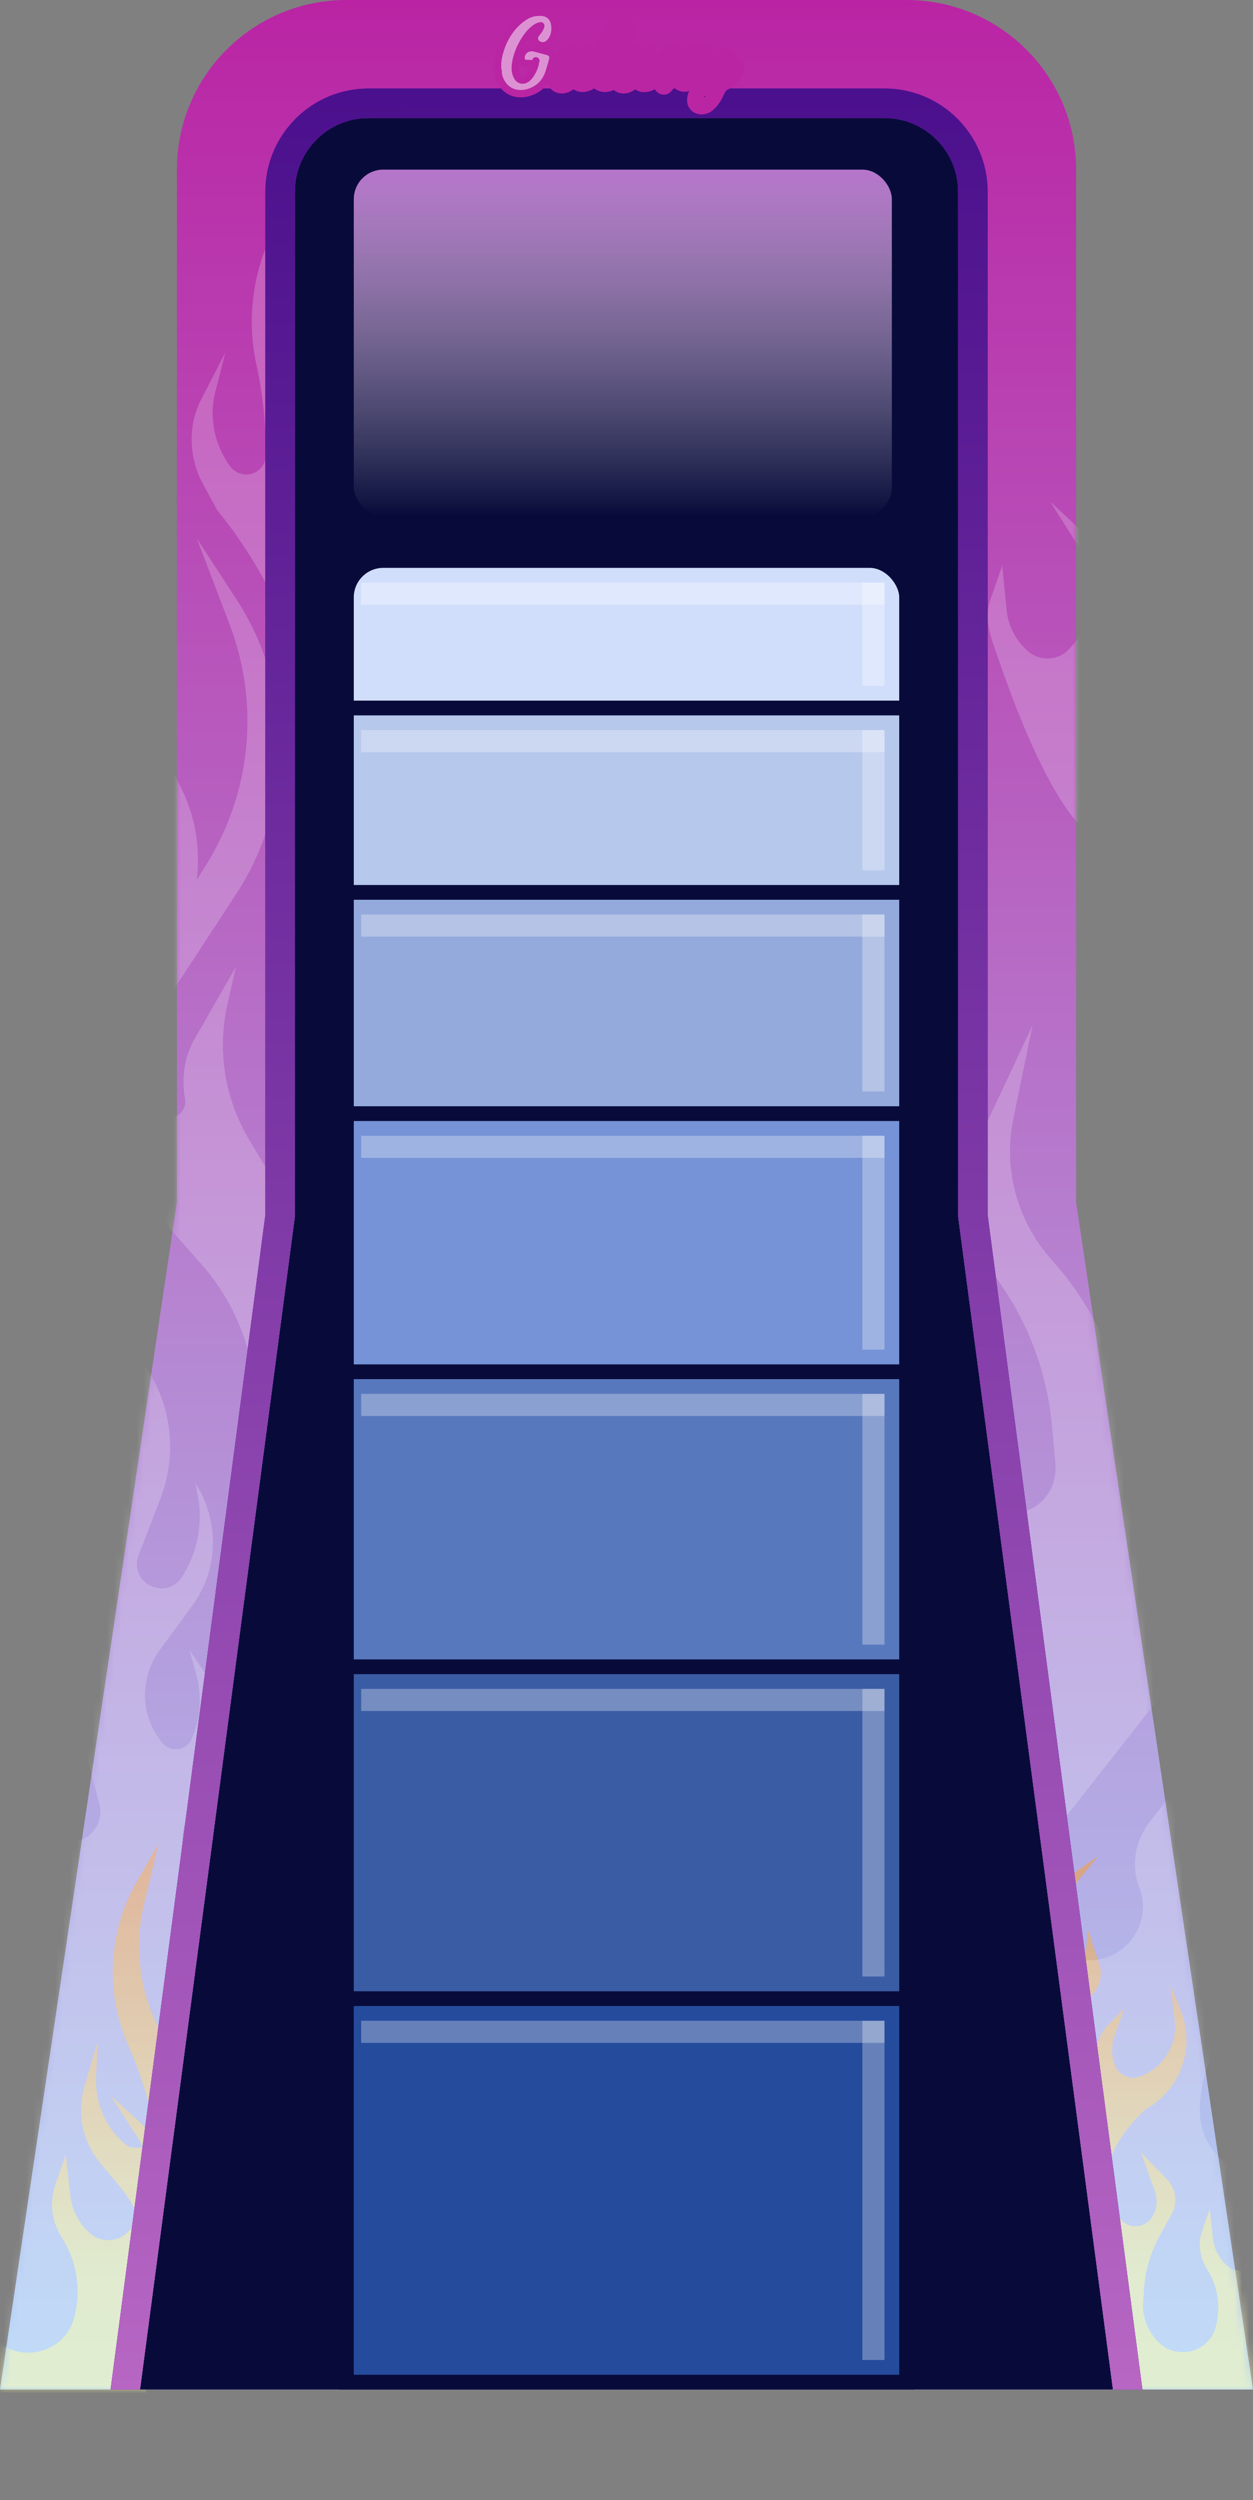 <svg width="170" height="339" viewBox="0 0 170 339" fill="none" xmlns="http://www.w3.org/2000/svg">
<rect x="0" y="0" width="170" height="339" fill="#808080" stroke="none"/>
<path fill-rule="evenodd" clip-rule="evenodd" d="M47 0C34.297 0 24 10.297 24 23V163L0 324H24H24.086H145.914H146H170L146 163V23C146 10.297 135.703 0 123 0H47Z" fill="url(#paint0_linear_11_335)"/>
<mask id="mask0_11_335" style="mask-type:alpha" maskUnits="userSpaceOnUse" x="0" y="0" width="170" height="324">
<path fill-rule="evenodd" clip-rule="evenodd" d="M47 0C34.297 0 24 10.297 24 23V163L0 324H24H24.086H145.914H146H170L146 163V23C146 10.297 135.703 0 123 0H47Z" fill="url(#paint1_linear_11_335)"/>
</mask>
<g mask="url(#mask0_11_335)">
<g style="mix-blend-mode:overlay" opacity="0.5">
<path fill-rule="evenodd" clip-rule="evenodd" d="M21.064 308L20.529 309.45C18.619 314.791 18.543 320.584 20.376 326H-9.565C-9.565 321.712 -11.092 317.65 -13.842 314.34L-16.362 311.331C-18.806 308.472 -19.57 304.56 -18.577 301.025L-16.744 294.781L-16.973 299.671C-17.126 303.056 -15.751 306.366 -13.154 308.623C-12.696 309.074 -12.009 309.3 -11.398 309.224C-9.87 309.149 -8.801 307.795 -9.106 306.291C-9.87 302.529 -11.016 298.918 -12.543 295.458C-15.751 288.236 -15.369 280.036 -11.474 273.191L-8.495 268L-10.481 276.275C-11.856 282.143 -11.016 288.311 -8.19 293.577C-7.502 294.856 -6.051 295.608 -4.523 295.383C-3.531 295.232 -2.614 294.706 -2.003 293.803C-1.01 292.374 -0.857 290.493 -1.392 288.913L-3.989 281.616L0.899 286.656C2.58 288.462 2.962 291.095 1.74 293.201L-0.399 297.038C-2.156 300.197 -3.225 303.658 -3.454 307.268L-3.607 309.601C-3.836 312.534 -2.614 315.468 -0.399 317.424C0.747 318.477 2.274 319.004 3.878 319.004C6.781 319.004 9.378 317.048 10.065 314.265C11.058 310.503 10.447 306.516 8.308 303.281C7.01 301.175 6.704 298.617 7.468 296.361L8.919 292.148L9.53 297.639C9.76 299.671 10.676 301.476 12.204 302.83C13.655 304.109 15.946 304.034 17.321 302.68C17.932 302.078 18.453 301.415 18.883 300.709C18.19 299.152 17.275 297.684 16.158 296.34L13.638 293.331C11.194 290.472 10.43 286.56 11.423 283.025L13.256 276.781L13.027 281.671C12.874 285.056 14.249 288.366 16.846 290.623C17.304 291.074 17.991 291.3 18.602 291.224C18.882 291.211 19.147 291.154 19.39 291.061C19.209 290.687 19.003 290.321 18.772 289.966L15.03 284.174L19.078 287.86C19.703 288.434 20.27 289.048 20.778 289.695C20.945 289.271 20.995 288.789 20.894 288.291C20.13 284.529 18.984 280.918 17.457 277.458C14.249 270.236 14.631 262.036 18.526 255.191L21.505 250L19.519 258.275C18.144 264.143 18.984 270.311 21.81 275.577C22.498 276.856 23.949 277.608 25.477 277.383C26.469 277.232 27.386 276.706 27.997 275.803C28.99 274.374 29.143 272.493 28.608 270.913L26.011 263.616L30.899 268.656C32.58 270.462 32.962 273.095 31.74 275.201L29.601 279.038C27.844 282.197 26.775 285.658 26.546 289.268L26.393 291.601C26.164 294.534 27.386 297.468 29.601 299.424C30.747 300.477 32.274 301.004 33.878 301.004C36.781 301.004 39.378 299.048 40.065 296.265C41.058 292.503 40.447 288.516 38.308 285.281C37.01 283.175 36.704 280.617 37.468 278.361L38.919 274.148L39.53 279.639C39.76 281.671 40.676 283.476 42.204 284.83C43.655 286.109 45.946 286.034 47.321 284.68C50.758 281.294 51.369 275.953 48.772 271.966L45.03 266.174L49.078 269.86C54.73 275.051 55.647 283.551 51.14 289.795L50.529 291.45C48.62 296.791 48.543 302.584 50.376 308H21.064ZM130.538 288.336C131.85 285.603 132.133 282.553 131.416 279.614L130.752 276.935C130.089 274.375 130.806 271.652 132.513 269.699L135.576 266.274L133.936 269.32C132.804 271.431 132.655 273.956 133.598 276.178C133.748 276.604 134.111 276.956 134.519 277.092C135.503 277.506 136.589 276.966 136.858 275.915C137.528 273.287 137.913 270.64 138.011 267.974C138.203 262.403 140.953 257.293 145.498 254.108L148.959 251.7L145.178 256.373C142.518 259.697 141.159 263.881 141.325 268.09C141.366 269.113 142.048 270.031 143.078 270.348C143.748 270.552 144.486 270.493 145.146 270.103C146.208 269.492 146.88 268.34 147.027 267.171L147.627 261.737L149.159 266.425C149.663 268.083 149.098 269.876 147.684 270.85L145.165 272.648C143.094 274.131 141.362 276.013 140.113 278.245L139.303 279.685C138.261 281.485 138.132 283.724 138.927 285.639C139.325 286.656 140.125 287.453 141.133 287.938C142.959 288.814 145.191 288.352 146.475 286.786C148.25 284.689 149.086 281.964 148.731 279.257C148.559 277.523 149.149 275.8 150.32 274.593L152.522 272.347L151.226 276.031C150.748 277.394 150.772 278.822 151.319 280.146C151.84 281.399 153.304 282.043 154.583 281.595C157.781 280.476 159.799 277.257 159.386 273.933L158.805 269.111L160.223 272.683C162.189 277.697 160.164 283.391 155.42 286.009L154.529 286.879C152.315 289.086 150.719 291.807 149.886 294.8C150.194 296.791 150.836 298.729 151.793 300.521C152.289 301.447 153.335 301.992 154.437 301.829C155.152 301.72 155.813 301.339 156.254 300.685C156.97 299.65 157.08 298.288 156.694 297.144L154.822 291.86L158.346 295.51C159.558 296.817 159.833 298.724 158.952 300.249L157.41 303.027C156.144 305.315 155.373 307.821 155.207 310.436L155.097 312.125C154.932 314.249 155.813 316.374 157.41 317.79C158.236 318.553 159.337 318.934 160.494 318.934C162.586 318.934 164.458 317.518 164.954 315.502C165.67 312.778 165.229 309.891 163.687 307.549C162.751 306.023 162.531 304.171 163.082 302.537L164.128 299.486L164.568 303.463C164.734 304.934 165.394 306.241 166.496 307.222C167.542 308.148 169.194 308.093 170.185 307.113C172.663 304.661 173.103 300.794 171.231 297.907L168.533 293.712L171.451 296.381C175.526 300.14 176.187 306.296 172.938 310.817L172.498 312.016C171.121 315.883 171.066 320.078 172.388 324H150.802C150.802 320.895 149.701 317.953 147.719 315.556L145.902 313.377C144.14 311.307 143.589 308.475 144.305 305.914L145.626 301.393L145.461 304.934C145.351 307.385 146.342 309.782 148.214 311.416C148.545 311.743 149.04 311.907 149.481 311.852C150.582 311.798 151.353 310.817 151.133 309.728C150.582 307.004 149.756 304.389 148.655 301.883C147.863 300.093 147.375 298.22 147.187 296.331L130.538 288.336Z" fill="url(#paint2_linear_11_335)"/>
</g>
<path fill-rule="evenodd" clip-rule="evenodd" d="M40.876 66.4C39.976 69.5 41.476 91 41.476 91C41.476 91 37.176 78.4 29.476 69.2L27.476 65.5C25.576 61.9 25.476 57.6 27.376 54L30.576 47.8L29.276 52.9C28.276 56.5 29.076 60.3 31.276 63.3C31.676 63.8 32.276 64.2 32.976 64.3C34.576 64.6 36.076 63.3 36.076 61.7C36.076 57.5 35.676 53.4 34.776 49.4C32.976 41 35.176 32.4 40.676 25.9L44.876 21L41.076 29.4C38.376 35.3 37.876 42 39.676 48.3C40.076 49.8 41.476 50.9 43.076 51C44.176 51.1 45.276 50.7 46.076 49.9C47.376 48.6 48.076 46.7 47.776 44.8L46.676 36.5L50.676 42.9C52.076 45.2 51.876 48.1 50.176 50.1L47.076 53.8C44.476 56.8 42.676 60.2 41.576 64L40.876 66.4ZM113.7 165.1C116.2 155.8 113.8 145.8 107.4 138.5L95.9 125.5C90.7 119.6 89.3 111.3 92.3 104L100.2 84.9C101.7 81.2 102.2 77.2 101.6 73.3L100.5 65.8L104.5 73.7C106.5 77.6 107.2 81.9 106.7 86.3L108.2 83.9C114.1 74.2 115.2 62.4 111.2 51.8L106.7 40L112.1 48.3C120.1 60.6 119.9 76.5 111.8 88.6L100.6 105.7C98.1 109.4 98.5 114.4 101.5 117.8C102.9 119.4 105.5 118.1 105.1 116C104.6 113.2 105 110.2 106.5 107.7L112 98.1L110.9 103C109.4 109.4 110.5 116.1 113.9 121.7L118.4 129.2C124.7 139.6 123.8 152.9 116.2 162.4L113.7 165.1ZM-25.3 302.9V305C-25.3 315.3 -17 323.7 -6.6 323.9H73.4H96H176C186.2 323.9 194.5 315.8 194.7 305.6L194.9 296.6C195.1 290.8 196.2 285 198.3 279.6L198.8 276.5C199.4 272.1 196.9 268 192.8 266.5L190.9 265.8L194 270.7C194.7 271.8 194.8 273.1 194.4 274.3C193.7 276.3 191.7 277.6 189.6 277.4L186 277.1C182.9 273.9 182 269.1 183.6 265L187.3 255.7L179.6 266.8C177.5 270 177 274 178.4 277.5L178.8 278.6C179.8 281.3 180.2 284.2 180 287.1C179.6 291.7 175.6 295.2 171 295C166.5 294.8 162.9 291 162.8 286.5C162.7 282.3 164.1 278.2 166.7 274.9L175.4 263.8C179.7 258.4 182.1 251.6 182.2 244.7L182.3 239.9C182.4 237.9 182.9 235.9 183.9 234.2C186.6 229.5 185.8 223.6 181.9 219.9L182 220.3C182.9 223.7 182.2 227.4 180.1 230.3L179.2 231.5C176.3 229.2 175.2 225.3 176.4 221.8L183.4 201.4L170.6 221.3C169 223.7 168.8 226.8 169.9 229.5C172.9 236.6 173.9 244.3 172.9 251.9L172.8 252.5C172.4 255.6 169.7 258 166.5 258C163.9 258 161.6 256.4 160.6 254.1C159.5 251.5 159.5 248.6 160.5 245.9L164.2 236.6L156 247C154 249.6 153.4 253 154.6 256C156.4 260.7 152.9 265.7 147.9 265.8C143.8 265.8 140.5 262.5 140.5 258.5C140.5 254 142 249.6 144.8 246.1L164.6 220.9C169.1 215.1 169.9 207.3 166.7 200.8C165.7 198.6 165.3 196.2 165.8 193.8L167.2 186.6L163.4 191.5C160.9 194.7 160.4 199 162 202.7C163.4 205.8 161 209.2 157.7 209C155.4 208.9 153.5 207 153.4 204.7L153.1 196.1C152.7 187.2 149.4 178.7 143.6 171.9L142.4 170.5C137.9 165.3 136.1 158.3 137.5 151.6L140.1 139L134 152C130.6 159.2 131.3 167.7 135.8 174.2C139.7 179.8 142 186.2 142.7 193L143.2 198.5C143.5 201.8 141.2 204.8 137.9 205.2C136.5 205.3 135 204.9 133.8 204C130.9 201.8 129.3 198.3 129.2 194.7L129 182.5L126.5 191C124.5 197.9 125.7 205.2 129.8 211L136.9 221.1C139.5 225 140.3 229.8 138.8 234.3C136.8 240.3 131.5 244.6 125.2 245.2L124.9 243.7C124.2 240.9 124.2 237.9 124.9 235.1L127.6 223.5L121.4 232.7C118.4 237.1 117.4 242.6 118.6 247.8C119.9 253.4 114.3 258.1 109 255.8C105.3 254.2 103.7 249.8 105.5 246.2L108.5 240.3C110.7 235.9 110.4 230.7 107.7 226.7L105.7 223.7L106.7 227.3C107.4 230.1 107.2 233.1 106 235.8C105.439 237.083 103.913 237.53 102.763 236.935C103.026 235.973 103.4 235.049 103.9 234.2C106.236 230.134 105.952 225.169 103.307 221.508L106.1 217.7C109.7 212.8 109.8 206.2 106.5 201.1L106.9 203.1C107.5 206.6 106.8 210.3 105 213.3L104.7 213.8C103.9 215.1 102.4 215.7 100.9 215.2C100.139 214.989 99.521 214.509 99.114 213.89L103.4 201.4L101.047 205.059L101.8 203.1C104.3 196.5 103.1 189.2 98.6 183.8L88.6 171.9L94.3 186.9C96.3 192 96 197.6 93.5 202.5C88.8 211.8 87.7 222.4 90.3 232.4L93.192 243.517C93.272 244.795 93.294 246.077 93.259 247.36C92.559 248.891 90.937 249.962 89.1 249.7C87.6 249.5 86.3 248.4 85.8 246.9L84.9 244C84.2 241.7 84.6 239.2 86 237.3L87.7 235.1L85.6 235.7C82.823 236.493 80.833 238.762 80.313 241.53L78.718 243.553C78.102 243.788 77.383 243.799 76.7 243.5C75.4 242.9 74.8 241.5 75.3 240.2L76.7 236.3C77.515 234.045 77.909 231.716 77.911 229.413L84.6 220.9C89.1 215.1 89.9 207.3 86.7 200.8C85.7 198.6 85.3 196.2 85.8 193.8L87.2 186.6L83.4 191.5C80.9 194.7 80.4 199 82 202.7C83.4 205.8 81 209.2 77.7 209C75.4 208.9 73.5 207 73.4 204.7L73.1 196.1C72.7 187.2 69.4 178.7 63.6 171.9L62.4 170.5C57.9 165.3 56.1 158.3 57.5 151.6L60.1 139L54 152C50.6 159.2 51.3 167.7 55.8 174.2C59.7 179.8 62 186.2 62.7 193L63.2 198.5C63.5 201.8 61.2 204.8 57.9 205.2C56.5 205.3 55 204.9 53.8 204C50.9 201.8 49.3 198.3 49.2 194.7L49 182.5L46.5 191C44.5 197.9 45.7 205.2 49.8 211L56.9 221.1C59.5 225 60.3 229.8 58.8 234.3C56.8 240.3 51.5 244.6 45.2 245.2L44.9 243.7C44.2 240.9 44.2 237.9 44.9 235.1L47.6 223.5L41.4 232.7C38.4 237.1 37.4 242.6 38.6 247.8C39.9 253.4 34.3 258.1 29 255.8C25.3 254.2 23.7 249.8 25.5 246.2L28.5 240.3C30.7 235.9 30.4 230.7 27.7 226.7L25.7 223.7L26.7 227.3C27.4 230.1 27.2 233.1 26 235.8C25.3 237.4 23.1 237.7 22 236.3C19 232.7 18.9 227.5 21.7 223.7L26.1 217.7C29.7 212.8 29.8 206.2 26.5 201.1L26.9 203.1C27.5 206.6 26.8 210.3 25 213.3L24.7 213.8C23.9 215.1 22.4 215.7 20.9 215.2C19.1 214.7 18.1 212.7 18.8 210.9L21.8 203.1C24.3 196.5 23.1 189.2 18.6 183.8L8.6 171.9L14.3 186.9C16.3 192 16 197.6 13.5 202.5C8.8 211.8 7.7 222.4 10.3 232.4L13.5 244.7C14.2 247.4 11.9 250.1 9.1 249.7C7.6 249.5 6.3 248.4 5.8 246.9L4.9 244C4.2 241.7 4.6 239.2 6 237.3L7.7 235.1L5.6 235.7C2.8 236.5 0.8 238.8 0.3 241.6C0.1 243.2 -1.7 244.2 -3.3 243.5C-4.6 242.9 -5.2 241.5 -4.7 240.2L-3.3 236.3C-0.3 228 -3 218.7 -10 213.4L-13.5 210.7L-10.9 215.1C-7.7 220.6 -7.3 227.4 -9.9 233.2L-11.8 237.5C-13.3 241 -12.9 245.1 -10.7 248.2L0.7 263.9C4.4 269.1 5 275.9 2.2 281.6C-1.1 278.7 -2.3 274.1 -1 270L-0.5 268.3L-2.6 270.6C-5.1 273.3 -6.1 277 -5.3 280.6V280.7C-4.8 282.9 -5 285.3 -5.9 287.4C-6.7 289.3 -8.5 290.5 -10.6 290.5C-13.2 290.5 -15.1 288.1 -14.4 285.6L-13.6 282.4C-11.3 273.7 -15.2 264.5 -23 260.1L-28 257.3L-26.1 259.9C-21 266.8 -19.4 275.7 -21.9 283.9L-23.2 288.4C-24.6 293.1 -25.3 298 -25.3 302.9ZM67.349 242.856L64.8 246.1C62 249.6 60.5 254 60.5 258.5C60.5 262.5 63.8 265.8 67.9 265.8C72.9 265.7 76.4 260.7 74.6 256C74.478 255.694 74.374 255.383 74.288 255.07L69.3 248.2C68.171 246.61 67.517 244.757 67.349 242.856ZM99.718 230.809L100.1 230.3C101.697 228.095 102.484 225.427 102.374 222.781L101.7 223.7C100.146 225.809 99.485 228.35 99.718 230.809ZM142.473 68L146.773 72C152.873 77.6 153.773 86.9 149.073 93.6L148.473 95.4C146.373 101.2 146.373 107.5 148.273 113.3C148.273 113.3 143.073 111.7 135.273 88.8C134.373 86.3 133.473 83.8 134.373 81.3L135.973 76.7L136.573 82.7C136.773 84.9 137.873 86.9 139.473 88.3C141.073 89.7 143.473 89.6 144.973 88.1C148.573 84.4 149.273 78.7 146.473 74.3L142.473 68ZM33.7 198.1C36.2 188.8 33.8 178.8 27.4 171.5L15.9 158.5C10.7 152.6 9.3 144.3 12.3 137L20.2 117.9C21.7 114.2 22.2 110.2 21.6 106.3L20.5 98.8L24.5 106.7C26.5 110.6 27.2 114.9 26.7 119.3L28.2 116.9C34.1 107.2 35.2 95.4 31.2 84.8L26.7 73L32.1 81.3C40.1 93.6 39.9 109.5 31.8 121.6L20.6 138.7C18.1 142.4 18.5 147.4 21.5 150.8C22.9 152.4 25.5 151.1 25.1 149C24.6 146.2 25 143.2 26.5 140.7L32 131.1L30.9 136C29.4 142.4 30.5 149.1 33.9 154.7L38.4 162.2C44.7 172.6 43.8 185.9 36.2 195.4L33.7 198.1Z" fill="white" fill-opacity="0.2"/>
</g>
<path fill-rule="evenodd" clip-rule="evenodd" d="M50 16C44.477 16 40 20.477 40 26V165L19 324H40H46H124H130H151L130 165V26C130 20.477 125.523 16 120 16H50Z" fill="#080B3A"/>
<rect x="48" y="23" width="73" height="47" rx="4" fill="#080B3A"/>
<rect x="48" y="23" width="73" height="47" rx="4" fill="url(#paint3_linear_11_335)"/>
<path fill-rule="evenodd" clip-rule="evenodd" d="M40 165V26C40 20.477 44.477 16 50 16H120C125.523 16 130 20.477 130 26V165L151 324H19L40 165ZM134 164.737L155 324H15L36 164.737V26C36 18.268 42.268 12 50 12H120C127.732 12 134 18.268 134 26V164.737Z" fill="#6C18B4"/>
<path fill-rule="evenodd" clip-rule="evenodd" d="M40 165V26C40 20.477 44.477 16 50 16H120C125.523 16 130 20.477 130 26V165L151 324H19L40 165ZM134 164.737L155 324H15L36 164.737V26C36 18.268 42.268 12 50 12H120C127.732 12 134 18.268 134 26V164.737Z" fill="url(#paint4_linear_11_335)"/>
<rect x="47" y="76" width="76" height="26" rx="5" fill="#D1DEFB" stroke="#080B3A" stroke-width="2"/>
<rect x="47" y="96" width="76" height="27" fill="#B7C8ED" stroke="#080B3A" stroke-width="2"/>
<rect x="47" y="121" width="76" height="32" fill="#94AADC" stroke="#080B3A" stroke-width="2"/>
<rect x="47" y="151" width="76" height="37" fill="#7593D6" stroke="#080B3A" stroke-width="2"/>
<rect x="47" y="186" width="76" height="42" fill="#5878BE" stroke="#080B3A" stroke-width="2"/>
<rect x="47" y="226" width="76" height="47" fill="#3A5CA5" stroke="#080B3A" stroke-width="2"/>
<rect x="47" y="271" width="76" height="52" fill="#254B9D" stroke="#080B3A" stroke-width="2"/>
<rect x="49" y="99" width="71" height="3" fill="white" fill-opacity="0.3"/>
<rect x="49" y="79" width="71" height="3" fill="white" fill-opacity="0.3"/>
<rect x="117" y="99" width="3" height="19" fill="white" fill-opacity="0.3"/>
<rect x="117" y="79" width="3" height="14" fill="white" fill-opacity="0.3"/>
<rect x="117" y="124" width="3" height="24" fill="white" fill-opacity="0.3"/>
<rect x="117" y="154" width="3" height="29" fill="white" fill-opacity="0.3"/>
<rect x="117" y="189" width="3" height="34" fill="white" fill-opacity="0.3"/>
<rect x="117" y="229" width="3" height="39" fill="white" fill-opacity="0.3"/>
<rect x="117" y="274" width="3" height="46" fill="white" fill-opacity="0.3"/>
<rect x="49" y="124" width="71" height="3" fill="white" fill-opacity="0.3"/>
<rect x="49" y="154" width="71" height="3" fill="white" fill-opacity="0.3"/>
<rect x="49" y="189" width="71" height="3" fill="white" fill-opacity="0.3"/>
<rect x="49" y="229" width="71" height="3" fill="white" fill-opacity="0.3"/>
<rect x="49" y="274" width="71" height="3" fill="white" fill-opacity="0.3"/>
<mask id="path-29-outside-1_11_335" maskUnits="userSpaceOnUse" x="73.088" y="1" width="28" height="15" fill="black">
<rect fill="white" x="73.088" y="1" width="28" height="15"/>
<path d="M95.039 14.514C95.002 14.504 94.96 14.498 94.924 14.488C94.621 14.415 94.411 14.221 94.281 13.954C94.202 13.797 94.218 13.62 94.228 13.447C94.265 12.825 94.605 12.39 95.133 12.092C95.573 11.841 96.017 11.601 96.462 11.36C96.614 11.276 96.708 11.166 96.755 10.999C96.802 10.811 96.865 10.633 96.927 10.444C96.938 10.408 96.964 10.377 96.974 10.34C96.98 10.324 96.964 10.298 96.959 10.277C96.943 10.282 96.922 10.282 96.906 10.293C96.749 10.429 96.593 10.565 96.446 10.711C96.017 11.151 95.201 11.098 94.767 10.675C94.699 10.612 94.647 10.534 94.589 10.466C94.547 10.413 94.521 10.413 94.474 10.455C94.26 10.654 94.05 10.858 93.831 11.051C93.611 11.245 93.36 11.386 93.056 11.433C92.586 11.506 92.235 11.323 91.974 10.941C91.843 10.748 91.764 10.534 91.696 10.314C91.686 10.288 91.681 10.256 91.67 10.23C91.649 10.167 91.623 10.157 91.576 10.204C91.529 10.251 91.487 10.303 91.445 10.356C91.079 10.795 90.713 11.234 90.352 11.679C90.331 11.705 90.305 11.731 90.284 11.752C90.169 11.862 90.012 11.873 89.876 11.784C89.662 11.632 89.594 11.36 89.73 11.124C89.949 10.732 90.195 10.361 90.488 10.021C90.77 9.691 91.064 9.372 91.356 9.048C91.44 8.954 91.466 8.854 91.435 8.729C91.388 8.561 91.356 8.389 91.314 8.216C91.257 7.97 91.121 7.913 90.896 8.033C90.75 8.112 90.645 8.237 90.556 8.378C90.164 8.975 89.771 9.576 89.379 10.172C89.191 10.46 88.992 10.743 88.731 10.968C88.354 11.292 87.92 11.48 87.418 11.496C87.03 11.506 86.732 11.344 86.518 11.03C86.466 10.952 86.424 10.868 86.377 10.784C86.34 10.716 86.319 10.711 86.256 10.764C86.042 10.941 85.832 11.125 85.608 11.292C85.388 11.459 85.147 11.601 84.87 11.658C84.378 11.763 83.955 11.585 83.693 11.151C83.646 11.072 83.609 10.983 83.573 10.894C83.531 10.795 83.499 10.79 83.421 10.863C83.102 11.166 82.746 11.397 82.302 11.465C82.03 11.506 81.763 11.48 81.507 11.37C81.156 11.224 80.973 10.936 80.894 10.575C80.884 10.528 80.858 10.486 80.837 10.444C80.8 10.476 80.758 10.502 80.727 10.534C80.392 10.905 80.037 11.245 79.545 11.397C79.273 11.48 78.99 11.506 78.708 11.438C78.363 11.355 78.133 11.124 77.971 10.816C77.897 10.675 77.897 10.675 77.777 10.784C77.562 10.978 77.348 11.172 77.123 11.355C76.877 11.553 76.59 11.663 76.276 11.684C75.768 11.716 75.282 11.36 75.141 10.847C75.083 10.638 75.083 10.418 75.094 10.204C75.135 9.519 75.439 8.938 75.81 8.384C76.307 7.636 76.971 7.071 77.808 6.731C78.326 6.521 78.849 6.527 79.362 6.767C79.765 6.955 80.037 7.452 79.974 7.913C79.948 8.117 79.854 8.263 79.691 8.378C79.655 8.404 79.639 8.436 79.66 8.478C79.77 8.692 79.718 8.896 79.623 9.095C79.482 9.393 79.32 9.686 79.179 9.984C79.126 10.094 79.1 10.214 79.069 10.329C79.058 10.371 79.069 10.418 79.085 10.46C79.106 10.523 79.158 10.549 79.236 10.549C79.393 10.544 79.534 10.486 79.671 10.403C80.131 10.12 80.487 9.728 80.769 9.268C80.931 9.001 81.031 8.718 81.093 8.415C81.193 7.939 81.376 7.489 81.548 7.039C81.805 6.349 82.098 5.679 82.438 5.025C82.856 4.209 83.332 3.425 83.892 2.692C84.059 2.473 84.253 2.284 84.472 2.117C84.697 1.944 84.907 1.965 85.111 2.164C85.278 2.331 85.351 2.541 85.398 2.766C85.487 3.153 85.451 3.534 85.356 3.911C85.179 4.623 84.886 5.287 84.535 5.925C84.174 6.579 83.772 7.201 83.306 7.782C83.008 8.153 82.683 8.499 82.317 8.802C82.187 8.912 82.139 9.037 82.134 9.2C82.124 9.519 82.098 9.833 82.082 10.146C82.077 10.23 82.092 10.314 82.119 10.392C82.171 10.554 82.312 10.633 82.48 10.591C82.673 10.544 82.835 10.434 82.992 10.314C83.317 10.068 83.526 9.738 83.677 9.367C83.881 8.875 84.143 8.415 84.483 8.002C84.954 7.432 85.529 6.992 86.214 6.715C86.68 6.527 87.156 6.527 87.627 6.699C87.888 6.793 88.082 6.982 88.228 7.212C88.302 7.322 88.333 7.447 88.349 7.573C88.37 7.73 88.37 7.892 88.338 8.044C88.312 8.174 88.244 8.284 88.124 8.347C88.066 8.378 88.045 8.41 88.071 8.483C88.155 8.703 88.113 8.917 88.003 9.121C87.857 9.398 87.716 9.676 87.58 9.958C87.517 10.089 87.486 10.235 87.48 10.382C87.475 10.518 87.538 10.565 87.669 10.534C87.956 10.466 88.202 10.319 88.427 10.131C88.809 9.806 89.097 9.409 89.332 8.975C89.573 8.53 89.813 8.091 90.054 7.646C90.331 7.139 90.776 6.966 91.309 7.003C91.55 7.018 91.775 7.081 91.963 7.233C92.115 7.358 92.225 7.515 92.314 7.688C92.335 7.73 92.361 7.772 92.382 7.819C92.403 7.866 92.434 7.866 92.471 7.845C92.497 7.829 92.518 7.813 92.539 7.792C92.9 7.489 93.26 7.186 93.621 6.882C93.742 6.783 93.878 6.72 94.04 6.746C94.223 6.778 94.349 6.893 94.427 7.05C94.479 7.149 94.437 7.254 94.422 7.358C94.416 7.374 94.396 7.39 94.375 7.4C93.987 7.588 93.668 7.866 93.365 8.164C93.177 8.347 92.994 8.535 92.816 8.724C92.716 8.828 92.638 8.943 92.622 9.095C92.612 9.168 92.612 9.241 92.627 9.309C92.69 9.618 92.737 9.932 92.858 10.225C92.884 10.288 92.915 10.356 92.952 10.413C93.009 10.502 93.098 10.534 93.203 10.507C93.349 10.466 93.465 10.382 93.574 10.288C93.977 9.948 94.307 9.555 94.5 9.058C94.568 8.886 94.6 8.697 94.668 8.525C94.819 8.148 94.976 7.772 95.149 7.405C95.238 7.217 95.379 7.071 95.599 7.024C95.724 6.997 95.85 7.013 95.96 7.081C96.08 7.154 96.195 7.243 96.289 7.343C96.436 7.494 96.425 7.672 96.341 7.855C96.226 8.091 96.111 8.326 96.001 8.567C95.839 8.922 95.74 9.294 95.677 9.681C95.661 9.77 95.672 9.869 95.688 9.963C95.703 10.057 95.766 10.104 95.855 10.078C95.981 10.047 96.106 10 96.226 9.937C96.488 9.801 96.687 9.592 96.865 9.367C97.032 9.158 97.184 8.933 97.335 8.718C97.424 8.593 97.43 8.446 97.466 8.305C97.508 8.138 97.539 7.965 97.613 7.813C97.785 7.447 98.204 7.322 98.565 7.463C98.685 7.51 98.748 7.604 98.753 7.735C98.763 7.944 98.711 8.143 98.669 8.342C98.517 9.032 98.329 9.707 98.099 10.377C98.083 10.418 98.078 10.466 98.068 10.512C98.057 10.554 98.083 10.57 98.12 10.56C98.157 10.549 98.193 10.539 98.219 10.518C98.643 10.225 99.004 9.874 99.271 9.43C99.365 9.268 99.449 9.1 99.538 8.938C99.548 8.917 99.558 8.896 99.574 8.875C99.637 8.786 99.726 8.776 99.82 8.833C99.977 8.922 100.019 9.069 99.993 9.226C99.977 9.346 99.935 9.461 99.888 9.576C99.579 10.282 99.088 10.821 98.413 11.193C98.204 11.308 98.005 11.428 97.832 11.59C97.613 11.805 97.456 12.066 97.335 12.349C97.095 12.919 96.781 13.447 96.357 13.902C96.216 14.054 96.064 14.195 95.886 14.31C95.735 14.41 95.567 14.472 95.384 14.498C95.374 14.498 95.363 14.504 95.358 14.509H95.039V14.514ZM79.079 7.86C79.074 7.792 79.069 7.719 79.064 7.651C79.053 7.573 79.043 7.494 78.97 7.447C78.87 7.39 78.76 7.353 78.65 7.369C78.52 7.39 78.384 7.426 78.263 7.479C77.903 7.636 77.62 7.897 77.379 8.2C77.144 8.493 76.935 8.797 76.746 9.121C76.532 9.492 76.365 9.88 76.291 10.303C76.276 10.413 76.255 10.518 76.297 10.628C76.323 10.701 76.349 10.722 76.427 10.722C76.574 10.716 76.699 10.654 76.814 10.575C77.123 10.371 77.39 10.115 77.625 9.827C77.84 9.571 78.044 9.309 78.253 9.053C78.467 8.786 78.687 8.525 78.907 8.258C79.011 8.143 79.09 8.023 79.079 7.86ZM84.708 10.486C84.708 10.518 84.708 10.534 84.708 10.549C84.708 10.716 84.739 10.743 84.901 10.69C85.2 10.596 85.44 10.418 85.665 10.209C86.11 9.791 86.476 9.304 86.826 8.807C86.973 8.598 87.109 8.384 87.292 8.206C87.491 8.017 87.527 7.803 87.418 7.552C87.37 7.447 87.292 7.395 87.187 7.384C87.13 7.379 87.072 7.379 87.015 7.39C86.633 7.463 86.324 7.667 86.052 7.934C85.571 8.394 85.205 8.933 84.943 9.545C84.812 9.843 84.697 10.157 84.708 10.486ZM84.556 3.833C84.551 3.822 84.54 3.812 84.535 3.796C84.514 3.806 84.493 3.817 84.478 3.833C84.352 4.016 84.221 4.204 84.101 4.392C83.704 5.025 83.364 5.69 83.065 6.38C82.982 6.574 82.903 6.767 82.82 6.961C82.814 6.976 82.825 6.997 82.825 7.018C82.846 7.008 82.867 7.008 82.882 6.992C82.903 6.971 82.924 6.945 82.94 6.919C83.149 6.6 83.369 6.281 83.567 5.956C83.944 5.334 84.258 4.685 84.493 3.995C84.514 3.942 84.535 3.89 84.556 3.833ZM94.908 13.599C94.934 13.641 94.955 13.688 94.987 13.719C95.023 13.751 95.07 13.729 95.112 13.703C95.159 13.672 95.206 13.641 95.248 13.604C95.63 13.28 95.902 12.872 96.127 12.432C96.132 12.422 96.132 12.406 96.127 12.396C96.122 12.39 96.101 12.39 96.09 12.39C96.075 12.396 96.059 12.406 96.049 12.417C95.865 12.547 95.688 12.678 95.499 12.809C95.285 12.961 95.107 13.139 94.997 13.384C94.971 13.452 94.94 13.52 94.908 13.599Z"/>
</mask>
<path d="M95.039 14.514C95.002 14.504 94.96 14.498 94.924 14.488C94.621 14.415 94.411 14.221 94.281 13.954C94.202 13.797 94.218 13.62 94.228 13.447C94.265 12.825 94.605 12.39 95.133 12.092C95.573 11.841 96.017 11.601 96.462 11.36C96.614 11.276 96.708 11.166 96.755 10.999C96.802 10.811 96.865 10.633 96.927 10.444C96.938 10.408 96.964 10.377 96.974 10.34C96.98 10.324 96.964 10.298 96.959 10.277C96.943 10.282 96.922 10.282 96.906 10.293C96.749 10.429 96.593 10.565 96.446 10.711C96.017 11.151 95.201 11.098 94.767 10.675C94.699 10.612 94.647 10.534 94.589 10.466C94.547 10.413 94.521 10.413 94.474 10.455C94.26 10.654 94.05 10.858 93.831 11.051C93.611 11.245 93.36 11.386 93.056 11.433C92.586 11.506 92.235 11.323 91.974 10.941C91.843 10.748 91.764 10.534 91.696 10.314C91.686 10.288 91.681 10.256 91.67 10.23C91.649 10.167 91.623 10.157 91.576 10.204C91.529 10.251 91.487 10.303 91.445 10.356C91.079 10.795 90.713 11.234 90.352 11.679C90.331 11.705 90.305 11.731 90.284 11.752C90.169 11.862 90.012 11.873 89.876 11.784C89.662 11.632 89.594 11.36 89.73 11.124C89.949 10.732 90.195 10.361 90.488 10.021C90.77 9.691 91.064 9.372 91.356 9.048C91.44 8.954 91.466 8.854 91.435 8.729C91.388 8.561 91.356 8.389 91.314 8.216C91.257 7.97 91.121 7.913 90.896 8.033C90.75 8.112 90.645 8.237 90.556 8.378C90.164 8.975 89.771 9.576 89.379 10.172C89.191 10.46 88.992 10.743 88.731 10.968C88.354 11.292 87.92 11.48 87.418 11.496C87.03 11.506 86.732 11.344 86.518 11.03C86.466 10.952 86.424 10.868 86.377 10.784C86.34 10.716 86.319 10.711 86.256 10.764C86.042 10.941 85.832 11.125 85.608 11.292C85.388 11.459 85.147 11.601 84.87 11.658C84.378 11.763 83.955 11.585 83.693 11.151C83.646 11.072 83.609 10.983 83.573 10.894C83.531 10.795 83.499 10.79 83.421 10.863C83.102 11.166 82.746 11.397 82.302 11.465C82.03 11.506 81.763 11.48 81.507 11.37C81.156 11.224 80.973 10.936 80.894 10.575C80.884 10.528 80.858 10.486 80.837 10.444C80.8 10.476 80.758 10.502 80.727 10.534C80.392 10.905 80.037 11.245 79.545 11.397C79.273 11.48 78.99 11.506 78.708 11.438C78.363 11.355 78.133 11.124 77.971 10.816C77.897 10.675 77.897 10.675 77.777 10.784C77.562 10.978 77.348 11.172 77.123 11.355C76.877 11.553 76.59 11.663 76.276 11.684C75.768 11.716 75.282 11.36 75.141 10.847C75.083 10.638 75.083 10.418 75.094 10.204C75.135 9.519 75.439 8.938 75.81 8.384C76.307 7.636 76.971 7.071 77.808 6.731C78.326 6.521 78.849 6.527 79.362 6.767C79.765 6.955 80.037 7.452 79.974 7.913C79.948 8.117 79.854 8.263 79.691 8.378C79.655 8.404 79.639 8.436 79.66 8.478C79.77 8.692 79.718 8.896 79.623 9.095C79.482 9.393 79.32 9.686 79.179 9.984C79.126 10.094 79.1 10.214 79.069 10.329C79.058 10.371 79.069 10.418 79.085 10.46C79.106 10.523 79.158 10.549 79.236 10.549C79.393 10.544 79.534 10.486 79.671 10.403C80.131 10.12 80.487 9.728 80.769 9.268C80.931 9.001 81.031 8.718 81.093 8.415C81.193 7.939 81.376 7.489 81.548 7.039C81.805 6.349 82.098 5.679 82.438 5.025C82.856 4.209 83.332 3.425 83.892 2.692C84.059 2.473 84.253 2.284 84.472 2.117C84.697 1.944 84.907 1.965 85.111 2.164C85.278 2.331 85.351 2.541 85.398 2.766C85.487 3.153 85.451 3.534 85.356 3.911C85.179 4.623 84.886 5.287 84.535 5.925C84.174 6.579 83.772 7.201 83.306 7.782C83.008 8.153 82.683 8.499 82.317 8.802C82.187 8.912 82.139 9.037 82.134 9.2C82.124 9.519 82.098 9.833 82.082 10.146C82.077 10.23 82.092 10.314 82.119 10.392C82.171 10.554 82.312 10.633 82.48 10.591C82.673 10.544 82.835 10.434 82.992 10.314C83.317 10.068 83.526 9.738 83.677 9.367C83.881 8.875 84.143 8.415 84.483 8.002C84.954 7.432 85.529 6.992 86.214 6.715C86.68 6.527 87.156 6.527 87.627 6.699C87.888 6.793 88.082 6.982 88.228 7.212C88.302 7.322 88.333 7.447 88.349 7.573C88.37 7.73 88.37 7.892 88.338 8.044C88.312 8.174 88.244 8.284 88.124 8.347C88.066 8.378 88.045 8.41 88.071 8.483C88.155 8.703 88.113 8.917 88.003 9.121C87.857 9.398 87.716 9.676 87.58 9.958C87.517 10.089 87.486 10.235 87.48 10.382C87.475 10.518 87.538 10.565 87.669 10.534C87.956 10.466 88.202 10.319 88.427 10.131C88.809 9.806 89.097 9.409 89.332 8.975C89.573 8.53 89.813 8.091 90.054 7.646C90.331 7.139 90.776 6.966 91.309 7.003C91.55 7.018 91.775 7.081 91.963 7.233C92.115 7.358 92.225 7.515 92.314 7.688C92.335 7.73 92.361 7.772 92.382 7.819C92.403 7.866 92.434 7.866 92.471 7.845C92.497 7.829 92.518 7.813 92.539 7.792C92.9 7.489 93.26 7.186 93.621 6.882C93.742 6.783 93.878 6.72 94.04 6.746C94.223 6.778 94.349 6.893 94.427 7.05C94.479 7.149 94.437 7.254 94.422 7.358C94.416 7.374 94.396 7.39 94.375 7.4C93.987 7.588 93.668 7.866 93.365 8.164C93.177 8.347 92.994 8.535 92.816 8.724C92.716 8.828 92.638 8.943 92.622 9.095C92.612 9.168 92.612 9.241 92.627 9.309C92.69 9.618 92.737 9.932 92.858 10.225C92.884 10.288 92.915 10.356 92.952 10.413C93.009 10.502 93.098 10.534 93.203 10.507C93.349 10.466 93.465 10.382 93.574 10.288C93.977 9.948 94.307 9.555 94.5 9.058C94.568 8.886 94.6 8.697 94.668 8.525C94.819 8.148 94.976 7.772 95.149 7.405C95.238 7.217 95.379 7.071 95.599 7.024C95.724 6.997 95.85 7.013 95.96 7.081C96.08 7.154 96.195 7.243 96.289 7.343C96.436 7.494 96.425 7.672 96.341 7.855C96.226 8.091 96.111 8.326 96.001 8.567C95.839 8.922 95.74 9.294 95.677 9.681C95.661 9.77 95.672 9.869 95.688 9.963C95.703 10.057 95.766 10.104 95.855 10.078C95.981 10.047 96.106 10 96.226 9.937C96.488 9.801 96.687 9.592 96.865 9.367C97.032 9.158 97.184 8.933 97.335 8.718C97.424 8.593 97.43 8.446 97.466 8.305C97.508 8.138 97.539 7.965 97.613 7.813C97.785 7.447 98.204 7.322 98.565 7.463C98.685 7.51 98.748 7.604 98.753 7.735C98.763 7.944 98.711 8.143 98.669 8.342C98.517 9.032 98.329 9.707 98.099 10.377C98.083 10.418 98.078 10.466 98.068 10.512C98.057 10.554 98.083 10.57 98.12 10.56C98.157 10.549 98.193 10.539 98.219 10.518C98.643 10.225 99.004 9.874 99.271 9.43C99.365 9.268 99.449 9.1 99.538 8.938C99.548 8.917 99.558 8.896 99.574 8.875C99.637 8.786 99.726 8.776 99.82 8.833C99.977 8.922 100.019 9.069 99.993 9.226C99.977 9.346 99.935 9.461 99.888 9.576C99.579 10.282 99.088 10.821 98.413 11.193C98.204 11.308 98.005 11.428 97.832 11.59C97.613 11.805 97.456 12.066 97.335 12.349C97.095 12.919 96.781 13.447 96.357 13.902C96.216 14.054 96.064 14.195 95.886 14.31C95.735 14.41 95.567 14.472 95.384 14.498C95.374 14.498 95.363 14.504 95.358 14.509H95.039V14.514ZM79.079 7.86C79.074 7.792 79.069 7.719 79.064 7.651C79.053 7.573 79.043 7.494 78.97 7.447C78.87 7.39 78.76 7.353 78.65 7.369C78.52 7.39 78.384 7.426 78.263 7.479C77.903 7.636 77.62 7.897 77.379 8.2C77.144 8.493 76.935 8.797 76.746 9.121C76.532 9.492 76.365 9.88 76.291 10.303C76.276 10.413 76.255 10.518 76.297 10.628C76.323 10.701 76.349 10.722 76.427 10.722C76.574 10.716 76.699 10.654 76.814 10.575C77.123 10.371 77.39 10.115 77.625 9.827C77.84 9.571 78.044 9.309 78.253 9.053C78.467 8.786 78.687 8.525 78.907 8.258C79.011 8.143 79.09 8.023 79.079 7.86ZM84.708 10.486C84.708 10.518 84.708 10.534 84.708 10.549C84.708 10.716 84.739 10.743 84.901 10.69C85.2 10.596 85.44 10.418 85.665 10.209C86.11 9.791 86.476 9.304 86.826 8.807C86.973 8.598 87.109 8.384 87.292 8.206C87.491 8.017 87.527 7.803 87.418 7.552C87.37 7.447 87.292 7.395 87.187 7.384C87.13 7.379 87.072 7.379 87.015 7.39C86.633 7.463 86.324 7.667 86.052 7.934C85.571 8.394 85.205 8.933 84.943 9.545C84.812 9.843 84.697 10.157 84.708 10.486ZM84.556 3.833C84.551 3.822 84.54 3.812 84.535 3.796C84.514 3.806 84.493 3.817 84.478 3.833C84.352 4.016 84.221 4.204 84.101 4.392C83.704 5.025 83.364 5.69 83.065 6.38C82.982 6.574 82.903 6.767 82.82 6.961C82.814 6.976 82.825 6.997 82.825 7.018C82.846 7.008 82.867 7.008 82.882 6.992C82.903 6.971 82.924 6.945 82.94 6.919C83.149 6.6 83.369 6.281 83.567 5.956C83.944 5.334 84.258 4.685 84.493 3.995C84.514 3.942 84.535 3.89 84.556 3.833ZM94.908 13.599C94.934 13.641 94.955 13.688 94.987 13.719C95.023 13.751 95.07 13.729 95.112 13.703C95.159 13.672 95.206 13.641 95.248 13.604C95.63 13.28 95.902 12.872 96.127 12.432C96.132 12.422 96.132 12.406 96.127 12.396C96.122 12.39 96.101 12.39 96.09 12.39C96.075 12.396 96.059 12.406 96.049 12.417C95.865 12.547 95.688 12.678 95.499 12.809C95.285 12.961 95.107 13.139 94.997 13.384C94.971 13.452 94.94 13.52 94.908 13.599Z" fill="#DC92D2"/>
<path d="M95.039 14.514C95.002 14.504 94.96 14.498 94.924 14.488C94.621 14.415 94.411 14.221 94.281 13.954C94.202 13.797 94.218 13.62 94.228 13.447C94.265 12.825 94.605 12.39 95.133 12.092C95.573 11.841 96.017 11.601 96.462 11.36C96.614 11.276 96.708 11.166 96.755 10.999C96.802 10.811 96.865 10.633 96.927 10.444C96.938 10.408 96.964 10.377 96.974 10.34C96.98 10.324 96.964 10.298 96.959 10.277C96.943 10.282 96.922 10.282 96.906 10.293C96.749 10.429 96.593 10.565 96.446 10.711C96.017 11.151 95.201 11.098 94.767 10.675C94.699 10.612 94.647 10.534 94.589 10.466C94.547 10.413 94.521 10.413 94.474 10.455C94.26 10.654 94.05 10.858 93.831 11.051C93.611 11.245 93.36 11.386 93.056 11.433C92.586 11.506 92.235 11.323 91.974 10.941C91.843 10.748 91.764 10.534 91.696 10.314C91.686 10.288 91.681 10.256 91.67 10.23C91.649 10.167 91.623 10.157 91.576 10.204C91.529 10.251 91.487 10.303 91.445 10.356C91.079 10.795 90.713 11.234 90.352 11.679C90.331 11.705 90.305 11.731 90.284 11.752C90.169 11.862 90.012 11.873 89.876 11.784C89.662 11.632 89.594 11.36 89.73 11.124C89.949 10.732 90.195 10.361 90.488 10.021C90.77 9.691 91.064 9.372 91.356 9.048C91.44 8.954 91.466 8.854 91.435 8.729C91.388 8.561 91.356 8.389 91.314 8.216C91.257 7.97 91.121 7.913 90.896 8.033C90.75 8.112 90.645 8.237 90.556 8.378C90.164 8.975 89.771 9.576 89.379 10.172C89.191 10.46 88.992 10.743 88.731 10.968C88.354 11.292 87.92 11.48 87.418 11.496C87.03 11.506 86.732 11.344 86.518 11.03C86.466 10.952 86.424 10.868 86.377 10.784C86.34 10.716 86.319 10.711 86.256 10.764C86.042 10.941 85.832 11.125 85.608 11.292C85.388 11.459 85.147 11.601 84.87 11.658C84.378 11.763 83.955 11.585 83.693 11.151C83.646 11.072 83.609 10.983 83.573 10.894C83.531 10.795 83.499 10.79 83.421 10.863C83.102 11.166 82.746 11.397 82.302 11.465C82.03 11.506 81.763 11.48 81.507 11.37C81.156 11.224 80.973 10.936 80.894 10.575C80.884 10.528 80.858 10.486 80.837 10.444C80.8 10.476 80.758 10.502 80.727 10.534C80.392 10.905 80.037 11.245 79.545 11.397C79.273 11.48 78.99 11.506 78.708 11.438C78.363 11.355 78.133 11.124 77.971 10.816C77.897 10.675 77.897 10.675 77.777 10.784C77.562 10.978 77.348 11.172 77.123 11.355C76.877 11.553 76.59 11.663 76.276 11.684C75.768 11.716 75.282 11.36 75.141 10.847C75.083 10.638 75.083 10.418 75.094 10.204C75.135 9.519 75.439 8.938 75.81 8.384C76.307 7.636 76.971 7.071 77.808 6.731C78.326 6.521 78.849 6.527 79.362 6.767C79.765 6.955 80.037 7.452 79.974 7.913C79.948 8.117 79.854 8.263 79.691 8.378C79.655 8.404 79.639 8.436 79.66 8.478C79.77 8.692 79.718 8.896 79.623 9.095C79.482 9.393 79.32 9.686 79.179 9.984C79.126 10.094 79.1 10.214 79.069 10.329C79.058 10.371 79.069 10.418 79.085 10.46C79.106 10.523 79.158 10.549 79.236 10.549C79.393 10.544 79.534 10.486 79.671 10.403C80.131 10.12 80.487 9.728 80.769 9.268C80.931 9.001 81.031 8.718 81.093 8.415C81.193 7.939 81.376 7.489 81.548 7.039C81.805 6.349 82.098 5.679 82.438 5.025C82.856 4.209 83.332 3.425 83.892 2.692C84.059 2.473 84.253 2.284 84.472 2.117C84.697 1.944 84.907 1.965 85.111 2.164C85.278 2.331 85.351 2.541 85.398 2.766C85.487 3.153 85.451 3.534 85.356 3.911C85.179 4.623 84.886 5.287 84.535 5.925C84.174 6.579 83.772 7.201 83.306 7.782C83.008 8.153 82.683 8.499 82.317 8.802C82.187 8.912 82.139 9.037 82.134 9.2C82.124 9.519 82.098 9.833 82.082 10.146C82.077 10.23 82.092 10.314 82.119 10.392C82.171 10.554 82.312 10.633 82.48 10.591C82.673 10.544 82.835 10.434 82.992 10.314C83.317 10.068 83.526 9.738 83.677 9.367C83.881 8.875 84.143 8.415 84.483 8.002C84.954 7.432 85.529 6.992 86.214 6.715C86.68 6.527 87.156 6.527 87.627 6.699C87.888 6.793 88.082 6.982 88.228 7.212C88.302 7.322 88.333 7.447 88.349 7.573C88.37 7.73 88.37 7.892 88.338 8.044C88.312 8.174 88.244 8.284 88.124 8.347C88.066 8.378 88.045 8.41 88.071 8.483C88.155 8.703 88.113 8.917 88.003 9.121C87.857 9.398 87.716 9.676 87.58 9.958C87.517 10.089 87.486 10.235 87.48 10.382C87.475 10.518 87.538 10.565 87.669 10.534C87.956 10.466 88.202 10.319 88.427 10.131C88.809 9.806 89.097 9.409 89.332 8.975C89.573 8.53 89.813 8.091 90.054 7.646C90.331 7.139 90.776 6.966 91.309 7.003C91.55 7.018 91.775 7.081 91.963 7.233C92.115 7.358 92.225 7.515 92.314 7.688C92.335 7.73 92.361 7.772 92.382 7.819C92.403 7.866 92.434 7.866 92.471 7.845C92.497 7.829 92.518 7.813 92.539 7.792C92.9 7.489 93.26 7.186 93.621 6.882C93.742 6.783 93.878 6.72 94.04 6.746C94.223 6.778 94.349 6.893 94.427 7.05C94.479 7.149 94.437 7.254 94.422 7.358C94.416 7.374 94.396 7.39 94.375 7.4C93.987 7.588 93.668 7.866 93.365 8.164C93.177 8.347 92.994 8.535 92.816 8.724C92.716 8.828 92.638 8.943 92.622 9.095C92.612 9.168 92.612 9.241 92.627 9.309C92.69 9.618 92.737 9.932 92.858 10.225C92.884 10.288 92.915 10.356 92.952 10.413C93.009 10.502 93.098 10.534 93.203 10.507C93.349 10.466 93.465 10.382 93.574 10.288C93.977 9.948 94.307 9.555 94.5 9.058C94.568 8.886 94.6 8.697 94.668 8.525C94.819 8.148 94.976 7.772 95.149 7.405C95.238 7.217 95.379 7.071 95.599 7.024C95.724 6.997 95.85 7.013 95.96 7.081C96.08 7.154 96.195 7.243 96.289 7.343C96.436 7.494 96.425 7.672 96.341 7.855C96.226 8.091 96.111 8.326 96.001 8.567C95.839 8.922 95.74 9.294 95.677 9.681C95.661 9.77 95.672 9.869 95.688 9.963C95.703 10.057 95.766 10.104 95.855 10.078C95.981 10.047 96.106 10 96.226 9.937C96.488 9.801 96.687 9.592 96.865 9.367C97.032 9.158 97.184 8.933 97.335 8.718C97.424 8.593 97.43 8.446 97.466 8.305C97.508 8.138 97.539 7.965 97.613 7.813C97.785 7.447 98.204 7.322 98.565 7.463C98.685 7.51 98.748 7.604 98.753 7.735C98.763 7.944 98.711 8.143 98.669 8.342C98.517 9.032 98.329 9.707 98.099 10.377C98.083 10.418 98.078 10.466 98.068 10.512C98.057 10.554 98.083 10.57 98.12 10.56C98.157 10.549 98.193 10.539 98.219 10.518C98.643 10.225 99.004 9.874 99.271 9.43C99.365 9.268 99.449 9.1 99.538 8.938C99.548 8.917 99.558 8.896 99.574 8.875C99.637 8.786 99.726 8.776 99.82 8.833C99.977 8.922 100.019 9.069 99.993 9.226C99.977 9.346 99.935 9.461 99.888 9.576C99.579 10.282 99.088 10.821 98.413 11.193C98.204 11.308 98.005 11.428 97.832 11.59C97.613 11.805 97.456 12.066 97.335 12.349C97.095 12.919 96.781 13.447 96.357 13.902C96.216 14.054 96.064 14.195 95.886 14.31C95.735 14.41 95.567 14.472 95.384 14.498C95.374 14.498 95.363 14.504 95.358 14.509H95.039V14.514ZM79.079 7.86C79.074 7.792 79.069 7.719 79.064 7.651C79.053 7.573 79.043 7.494 78.97 7.447C78.87 7.39 78.76 7.353 78.65 7.369C78.52 7.39 78.384 7.426 78.263 7.479C77.903 7.636 77.62 7.897 77.379 8.2C77.144 8.493 76.935 8.797 76.746 9.121C76.532 9.492 76.365 9.88 76.291 10.303C76.276 10.413 76.255 10.518 76.297 10.628C76.323 10.701 76.349 10.722 76.427 10.722C76.574 10.716 76.699 10.654 76.814 10.575C77.123 10.371 77.39 10.115 77.625 9.827C77.84 9.571 78.044 9.309 78.253 9.053C78.467 8.786 78.687 8.525 78.907 8.258C79.011 8.143 79.09 8.023 79.079 7.86ZM84.708 10.486C84.708 10.518 84.708 10.534 84.708 10.549C84.708 10.716 84.739 10.743 84.901 10.69C85.2 10.596 85.44 10.418 85.665 10.209C86.11 9.791 86.476 9.304 86.826 8.807C86.973 8.598 87.109 8.384 87.292 8.206C87.491 8.017 87.527 7.803 87.418 7.552C87.37 7.447 87.292 7.395 87.187 7.384C87.13 7.379 87.072 7.379 87.015 7.39C86.633 7.463 86.324 7.667 86.052 7.934C85.571 8.394 85.205 8.933 84.943 9.545C84.812 9.843 84.697 10.157 84.708 10.486ZM84.556 3.833C84.551 3.822 84.54 3.812 84.535 3.796C84.514 3.806 84.493 3.817 84.478 3.833C84.352 4.016 84.221 4.204 84.101 4.392C83.704 5.025 83.364 5.69 83.065 6.38C82.982 6.574 82.903 6.767 82.82 6.961C82.814 6.976 82.825 6.997 82.825 7.018C82.846 7.008 82.867 7.008 82.882 6.992C82.903 6.971 82.924 6.945 82.94 6.919C83.149 6.6 83.369 6.281 83.567 5.956C83.944 5.334 84.258 4.685 84.493 3.995C84.514 3.942 84.535 3.89 84.556 3.833ZM94.908 13.599C94.934 13.641 94.955 13.688 94.987 13.719C95.023 13.751 95.07 13.729 95.112 13.703C95.159 13.672 95.206 13.641 95.248 13.604C95.63 13.28 95.902 12.872 96.127 12.432C96.132 12.422 96.132 12.406 96.127 12.396C96.122 12.39 96.101 12.39 96.09 12.39C96.075 12.396 96.059 12.406 96.049 12.417C95.865 12.547 95.688 12.678 95.499 12.809C95.285 12.961 95.107 13.139 94.997 13.384C94.971 13.452 94.94 13.52 94.908 13.599Z" stroke="#BA25A4" stroke-width="2" stroke-linejoin="round" mask="url(#path-29-outside-1_11_335)"/>
<path d="M67.512 8.498C67.496 8.568 67.496 8.64 67.51 8.708V9.36C67.51 9.404 67.516 9.445 67.525 9.483C67.527 9.489 67.529 9.496 67.531 9.502C67.544 9.629 67.559 9.767 67.578 9.901L67.578 9.901L67.579 9.908C67.655 10.393 67.811 10.885 68.106 11.331L68.106 11.331C68.513 11.945 69.07 12.402 69.83 12.601L69.832 12.601C70.457 12.762 71.071 12.728 71.658 12.561L71.659 12.56C72.98 12.179 73.934 11.338 74.416 10.021C74.546 9.676 74.65 9.312 74.747 8.972C74.777 8.867 74.806 8.764 74.835 8.664L74.836 8.662C74.893 8.463 74.956 8.241 75.003 8.009L75.003 8.009L75.004 8.005C75.041 7.807 75.029 7.579 74.898 7.372C74.77 7.17 74.575 7.062 74.397 7.005L74.397 7.005L74.387 7.002C74.336 6.987 74.286 6.974 74.243 6.963L74.24 6.962C74.195 6.95 74.157 6.94 74.12 6.929L74.12 6.929L74.11 6.926C73.946 6.882 73.78 6.836 73.613 6.791C73.277 6.698 72.936 6.605 72.598 6.517L72.596 6.516C72.278 6.435 71.911 6.418 71.544 6.57L71.544 6.57C70.932 6.823 70.633 7.431 70.7 7.991L70.7 7.991L70.701 7.999C70.716 8.113 70.761 8.288 70.914 8.426C71.064 8.563 71.24 8.593 71.353 8.599C71.636 8.614 71.918 8.629 72.198 8.643L72.198 8.643C72.337 8.65 72.476 8.657 72.614 8.664C72.464 9.248 72.215 9.782 71.85 10.266C71.668 10.503 71.496 10.668 71.29 10.765L71.29 10.765C70.882 10.959 70.456 10.832 70.236 10.479C70.036 10.15 69.929 9.794 69.912 9.406L69.912 9.406C69.889 8.89 69.976 8.375 70.12 7.837L70.121 7.835C70.346 6.987 70.711 6.196 71.185 5.436C71.545 4.867 71.94 4.366 72.433 3.962C72.692 3.751 72.929 3.603 73.189 3.535C73.268 3.515 73.328 3.504 73.374 3.5C73.352 3.579 73.326 3.654 73.297 3.723L73.297 3.723L73.296 3.727C73.183 4.006 72.99 4.256 72.743 4.545C72.449 4.884 72.497 5.261 72.537 5.47C72.563 5.65 72.672 5.763 72.702 5.793C72.952 6.049 73.306 6.251 73.754 6.207C74.167 6.169 74.459 5.941 74.66 5.707C74.91 5.422 75.063 5.1 75.166 4.78C75.3 4.364 75.33 3.943 75.287 3.529L75.287 3.529L75.287 3.523C75.286 3.517 75.285 3.51 75.284 3.504C75.265 3.333 75.238 3.099 75.155 2.87L75.154 2.868C74.979 2.39 74.643 2.014 74.147 1.806L74.147 1.806L74.14 1.803C73.805 1.668 73.471 1.645 73.177 1.657L73.172 1.657C72.995 1.662 72.791 1.668 72.583 1.699L72.583 1.699L72.577 1.7C72.038 1.786 71.548 1.993 71.109 2.284C70.297 2.819 69.631 3.498 69.082 4.28C68.491 5.117 68.082 6.031 67.803 6.995C67.665 7.454 67.563 7.928 67.523 8.42C67.522 8.43 67.521 8.441 67.521 8.452C67.521 8.453 67.521 8.454 67.52 8.455C67.519 8.465 67.516 8.477 67.512 8.498ZM72.703 8.245C72.703 8.245 72.703 8.246 72.703 8.248L72.703 8.245ZM67.6 9.65C67.6 9.651 67.6 9.651 67.6 9.65L67.6 9.65Z" fill="#DC92D2" stroke="#BA25A4" stroke-linejoin="round"/>
<defs>
<linearGradient id="paint0_linear_11_335" x1="106.138" y1="0" x2="106.138" y2="324" gradientUnits="userSpaceOnUse">
<stop stop-color="#BA24A4"/>
<stop offset="1" stop-color="#B2D4F7"/>
</linearGradient>
<linearGradient id="paint1_linear_11_335" x1="85" y1="0" x2="85" y2="324" gradientUnits="userSpaceOnUse">
<stop stop-color="#BA24A4"/>
<stop offset="1" stop-color="#B2D4F7"/>
</linearGradient>
<linearGradient id="paint2_linear_11_335" x1="32.531" y1="308.441" x2="32.531" y2="252.455" gradientUnits="userSpaceOnUse">
<stop stop-color="#FFFF93"/>
<stop offset="1" stop-color="#FB9B21"/>
</linearGradient>
<linearGradient id="paint3_linear_11_335" x1="84.5" y1="23" x2="84.5" y2="70" gradientUnits="userSpaceOnUse">
<stop stop-color="#B676CB"/>
<stop offset="1" stop-color="white" stop-opacity="0"/>
</linearGradient>
<linearGradient id="paint4_linear_11_335" x1="85" y1="13" x2="87" y2="324" gradientUnits="userSpaceOnUse">
<stop stop-color="#4B108D"/>
<stop offset="1" stop-color="#B766C3"/>
</linearGradient>
</defs>
</svg>
